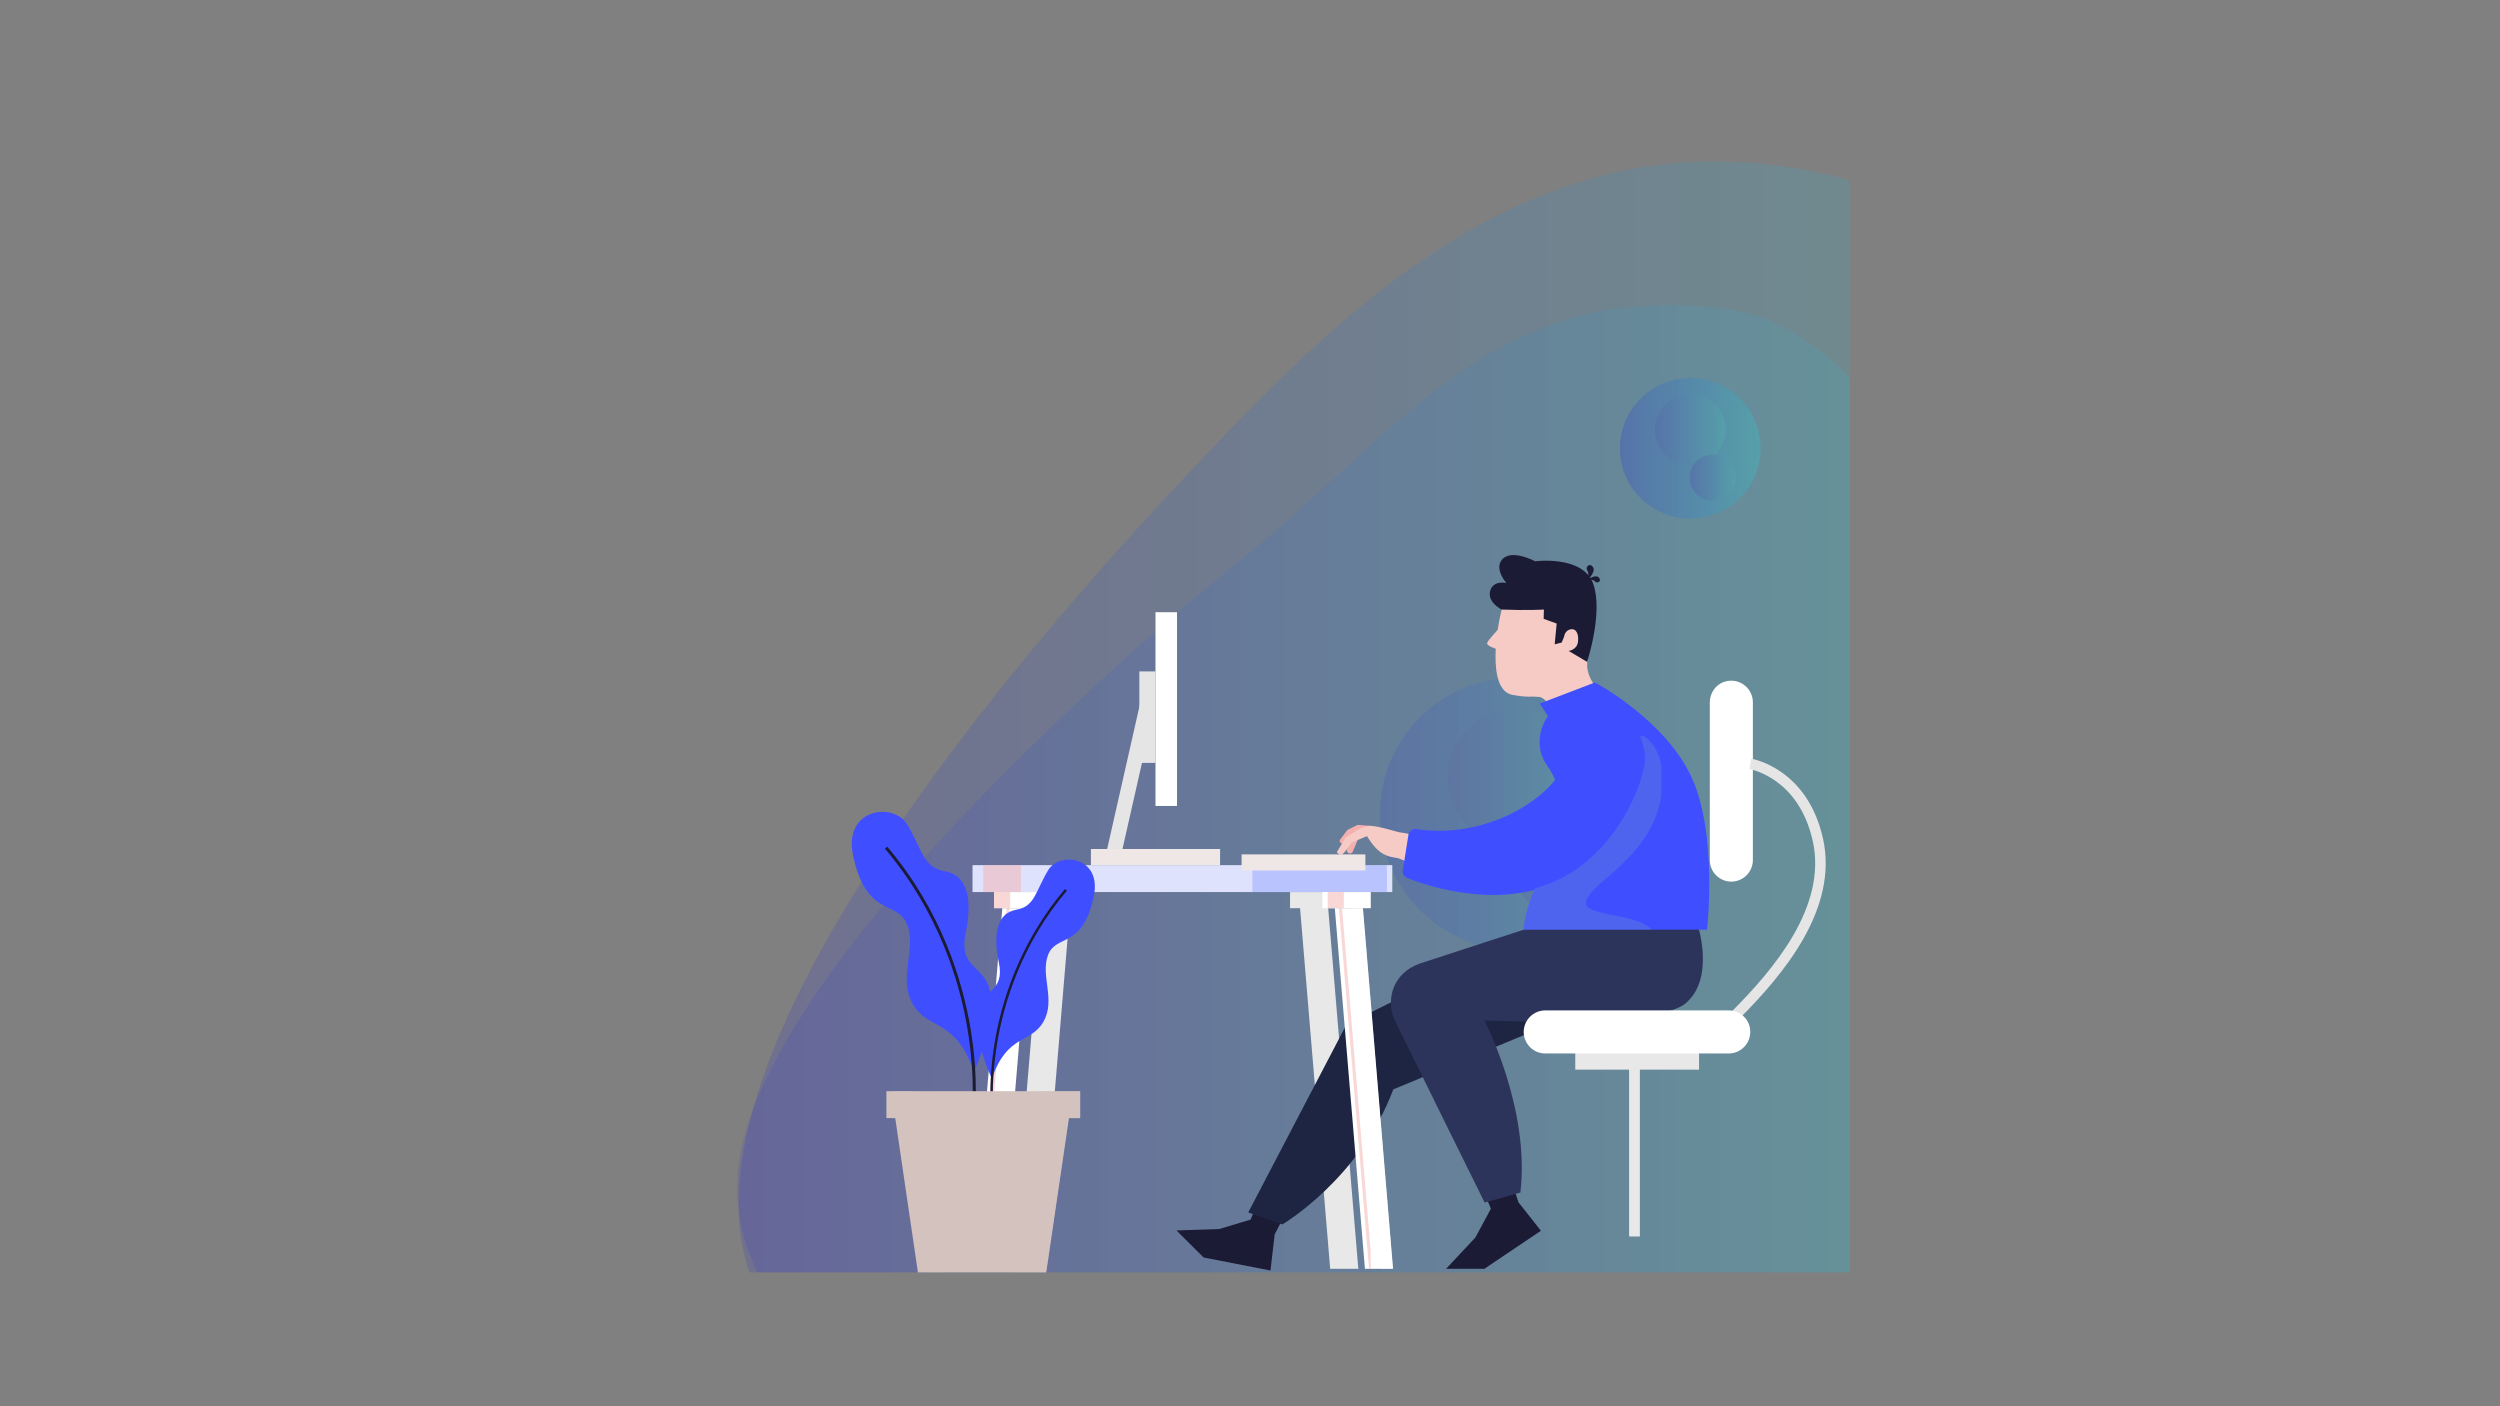 <svg xmlns="http://www.w3.org/2000/svg" xmlns:xlink="http://www.w3.org/1999/xlink" viewBox="0 0 1920 1080"><rect x="0" y="0" width="1920" height="1080" fill="#808080" stroke="none"/><defs><style>.cls-1{fill:none;}.cls-2{isolation:isolate;}.cls-3{clip-path:url(#clip-path);}.cls-4{opacity:0.12;fill:url(#linear-gradient);}.cls-5,.cls-6{opacity:0.09;}.cls-5{fill:url(#linear-gradient-2);}.cls-7{fill:url(#linear-gradient-3);}.cls-8{fill:url(#linear-gradient-4);}.cls-9{fill:url(#linear-gradient-5);}.cls-10{opacity:0.16;}.cls-11{fill:url(#linear-gradient-6);}.cls-12{fill:url(#linear-gradient-7);}.cls-13{fill:url(#linear-gradient-8);}.cls-14{fill:#e8e8e8;}.cls-15{fill:#1b1b35;}.cls-16{fill:#1e2542;}.cls-17{fill:#2d345b;}.cls-18{fill:#f6cbc5;}.cls-19{fill:#fff;}.cls-20{fill:#e5e5e5;}.cls-21,.cls-25,.cls-29{mix-blend-mode:multiply;}.cls-22{clip-path:url(#clip-path-2);}.cls-23{fill:#f4b0af;}.cls-24{fill:#3f4fff;}.cls-25{opacity:0.3;}.cls-26{clip-path:url(#clip-path-3);}.cls-27{fill:#7797c6;}.cls-28{fill:#dee2fc;}.cls-29,.cls-32{opacity:0.5;}.cls-30{clip-path:url(#clip-path-4);}.cls-31{fill:#94a6ff;}.cls-32{mix-blend-mode:screen;}.cls-33{clip-path:url(#clip-path-5);}.cls-34{clip-path:url(#clip-path-6);}.cls-35{clip-path:url(#clip-path-7);}.cls-36{clip-path:url(#clip-path-8);}.cls-37{clip-path:url(#clip-path-9);}.cls-38{clip-path:url(#clip-path-10);}.cls-39{clip-path:url(#clip-path-11);}.cls-40{fill:#efe7e5;}.cls-41{fill:#d3c2be;}.cls-42{clip-path:url(#clip-path-12);}.cls-43{clip-path:url(#clip-path-13);}.cls-44{clip-path:url(#clip-path-14);}.cls-45{clip-path:url(#clip-path-15);}.cls-46{clip-path:url(#clip-path-16);}</style><clipPath id="clip-path"><rect class="cls-1" x="546.64" y="103.21" width="874" height="874"/></clipPath><linearGradient id="linear-gradient" x1="567.22" y1="634.58" x2="1593.33" y2="634.58" gradientUnits="userSpaceOnUse"><stop offset="0" stop-color="blue"/><stop offset="1" stop-color="aqua"/></linearGradient><linearGradient id="linear-gradient-2" x1="566.14" y1="688.14" x2="1552.4" y2="688.14" xlink:href="#linear-gradient"/><linearGradient id="linear-gradient-3" x1="1059.82" y1="624.98" x2="1269.14" y2="624.98" xlink:href="#linear-gradient"/><linearGradient id="linear-gradient-4" x1="1111.69" y1="597.2" x2="1217.28" y2="597.2" xlink:href="#linear-gradient"/><linearGradient id="linear-gradient-5" x1="1163.56" y1="668.51" x2="1232.1" y2="668.51" xlink:href="#linear-gradient"/><linearGradient id="linear-gradient-6" x1="1244.14" y1="344.32" x2="1352.14" y2="344.32" xlink:href="#linear-gradient"/><linearGradient id="linear-gradient-7" x1="1270.9" y1="329.99" x2="1325.38" y2="329.99" xlink:href="#linear-gradient"/><linearGradient id="linear-gradient-8" x1="1297.67" y1="366.78" x2="1333.03" y2="366.78" xlink:href="#linear-gradient"/><clipPath id="clip-path-2"><rect class="cls-1" x="1176.74" y="511.51" width="24.8" height="28.93"/></clipPath><clipPath id="clip-path-3"><rect class="cls-1" x="1168.47" y="565.24" width="107.46" height="148.79"/></clipPath><clipPath id="clip-path-4"><rect class="cls-1" x="961.82" y="664.43" width="103.33" height="20.67"/></clipPath><clipPath id="clip-path-5"><rect class="cls-1" x="755.16" y="664.43" width="28.93" height="20.67"/></clipPath><clipPath id="clip-path-6"><rect class="cls-1" x="763.43" y="685.1" width="12.4" height="12.4"/></clipPath><clipPath id="clip-path-7"><rect class="cls-1" x="751.03" y="697.5" width="24.8" height="276.92"/></clipPath><clipPath id="clip-path-8"><rect class="cls-1" x="771.69" y="701.63" width="20.67" height="8.27"/></clipPath><clipPath id="clip-path-9"><rect class="cls-1" x="1019.68" y="685.1" width="12.4" height="12.4"/></clipPath><clipPath id="clip-path-10"><rect class="cls-1" x="1027.95" y="697.5" width="24.8" height="276.92"/></clipPath><clipPath id="clip-path-11"><rect class="cls-1" x="1036.21" y="697.5" width="33.07" height="276.92"/></clipPath><clipPath id="clip-path-12"><rect class="cls-1" x="693.16" y="842.16" width="33.07" height="136.39"/></clipPath><clipPath id="clip-path-13"><rect class="cls-1" x="775.82" y="842.16" width="45.46" height="136.39"/></clipPath><clipPath id="clip-path-14"><rect class="cls-1" x="689.03" y="858.69" width="132.26" height="8.27"/></clipPath><clipPath id="clip-path-15"><rect class="cls-1" x="800.62" y="838.03" width="28.93" height="20.67"/></clipPath><clipPath id="clip-path-16"><rect class="cls-1" x="684.9" y="838.03" width="16.53" height="20.67"/></clipPath></defs><title>Artboard 18</title><g class="cls-2"><g id="Layer_1" data-name="Layer 1"><g class="cls-3"><path class="cls-4" d="M1410.14,135.71c-222-55-371.49,94.79-492,222-108,114-402.81,441.78-343,618,68.88,202.9,591.41,252.24,859-12C1681.18,719.76,1615.17,186.5,1410.14,135.71Z"/><path class="cls-5" d="M1328.14,237.71c-178.91-25.13-250.31,92.06-375,192-102.16,81.88-387,334.78-387,481,0,253,617.72,321.73,867.3,88.61C1663.85,784.1,1521.47,264.86,1328.14,237.71Z"/><g class="cls-6"><circle class="cls-7" cx="1164.48" cy="624.98" r="104.66"/><circle class="cls-8" cx="1164.48" cy="597.2" r="52.79"/><circle class="cls-9" cx="1197.83" cy="668.51" r="34.27"/></g><g class="cls-10"><circle class="cls-11" cx="1298.14" cy="344.32" r="54"/><circle class="cls-12" cx="1298.14" cy="329.99" r="27.24"/><circle class="cls-13" cx="1315.35" cy="366.78" r="17.68"/></g><polygon class="cls-14" points="792.36 685.1 792.36 689.79 792.36 697.5 800.26 697.5 777.13 974.42 780.4 974.42 782.81 974.42 790.04 974.42 798.72 974.42 821.86 697.5 829.56 697.5 829.56 690.41 829.56 685.1 792.36 685.1"/><polygon class="cls-14" points="1027.95 685.1 1027.95 689.79 1027.95 697.5 1020.04 697.5 1043.18 974.42 1039.9 974.42 1037.49 974.42 1030.26 974.42 1021.58 974.42 998.45 697.5 990.75 697.5 990.75 690.41 990.75 685.1 1027.95 685.1"/><polygon class="cls-15" points="963.99 928.22 960.46 936.65 936.42 943.87 903.55 944.99 924.36 965.75 975.72 975.76 978.95 948.04 983.56 939.07 963.99 928.22"/><path class="cls-16" d="M1160,724.43l-125.84,62.25L958.64,931.16l26.13,9.22s59.17-34.58,85.3-103.74l149.86-62.25Z"/><polygon class="cls-15" points="1141.54 919.85 1145 928.31 1133.09 950.4 1110.61 974.42 1140.01 974.42 1183.43 945.22 1166.14 923.31 1163.06 913.7 1141.54 919.85"/><path class="cls-17" d="M1303.7,709.9s13.83,41.5-9.22,60.71S1140,783.68,1140,783.68s35.35,67.62,27.66,132.18l-27.47,7.69s-55.91-113-68.59-139.11c-8.12-16.72-1.54-37.65,19.21-44.57s92.22-30,92.22-30Z"/><path class="cls-18" d="M1151.44,476.59s-11,53,10.08,57.06,19.89-3.17,28.53,7.78l36-13.25s-6.82-7.69-7.11-16.81c-.27-8.48,3.65-31,3.94-43.71s-6.92-30.55-31.41-31.42-34,9.8-40.06,40.35"/><path class="cls-18" d="M1151,482.93s-7.64,8.07-8.8,10.66,7.93,5.05,7.93,5.05Z"/><path class="cls-15" d="M1153.26,468.14s-11.14-5.57-8.83-14.22,12.48-6.15,12.48-6.15-9.41-10.57-3.46-17.86c7.15-8.76,25.56,1.15,25.56,1.15s36.69-4.81,44.57,17.29-4.71,59.94-4.71,59.94l-14.12-8.36s6.25-.86,7.11-6.72-1.15-10.76-5.67-9.9-5,5.77-5,5.77l-1.83,4.42-5.37,1.34,1.53-15.94-10-3.65.19-7.11s-12.58.77-32.47,0"/><path class="cls-15" d="M1219.36,445.12s6.74-6.05,3.94-9.72-5.79.56-4.39,2.43c1.76,2.36.45,7.29.45,7.29"/><path class="cls-15" d="M1219.45,445s6.13-4.28,8.56-1.33-1.54,4.55-2.78,3.07c-1.57-1.86-5.78-1.74-5.78-1.74"/><path class="cls-19" d="M1329.67,677.08h0a16.58,16.58,0,0,1-16.54-16.53V539.62c0-7.07,4.29-13.69,11-15.92a16.61,16.61,0,0,1,22.07,15.62V660.55a16.58,16.58,0,0,1-16.53,16.53"/><path class="cls-20" d="M1335.56,782.62l-5.7-5.7c32.15-32.16,73.59-80.73,62.31-131.14-10.72-48-47.07-54.86-48.61-55.12l1.35-8c1.75.3,43.19,7.86,55.14,61.31,12.14,54.3-31,105.11-64.49,138.61"/><g class="cls-21"><g class="cls-22"><path class="cls-18" d="M1201.3,512.71c-4.65,12.64-21.51,21.67-22.62,22.26,4.64-.13,6.37.13,11.38,6.46l7.16-2.63c5.9-10.92,4.08-26.09,4.08-26.09"/></g></g><path class="cls-23" d="M1036,646.62l-1.55,5.83a2.39,2.39,0,0,0,4.51,1.54l4.44-10.54Z"/><path class="cls-23" d="M1054.25,634.45l-11.53-.94-7.93,3.89-5.52,7.33a1.91,1.91,0,0,0,2.5,2.79l6.63-3.92Z"/><path class="cls-18" d="M1083.14,640.67s-5.38-1.16-7.69-1.35-18.06-5.57-24.2-5-17.68,8.83-17.68,8.83l-6.92,11.34s1.59,2.21,3.6,1.92,7.64-9.36,7.64-9.36l12-4.9s4.61,8.35,10.66,12.53,11.24,3.61,14.27,4.76,7.2,3.31,7.2,3.31Z"/><path class="cls-24" d="M1224.93,524.11s53.79,28.53,74.16,72.72S1311,714,1311,714H1170s1.92-26.9,20.36-50.34,8.83-60.65-1.73-75c-10.37-14.12-5.95-30.26.2-38.72l-6.34-9.6Z"/><path class="cls-24" d="M1236.06,551.28s-26.22,8.27-34.25,34.23c-7.78,25.17-58,59.67-114,51.18a5.36,5.36,0,0,0-6.13,4.43l-4.35,27.31a5.34,5.34,0,0,0,3.28,5.8c14.31,5.69,65,23.14,110.13,5.23,53.17-21.1,75-84.55,72.57-98.94s-7.15-28.38-27.24-29.24"/><g class="cls-25"><g class="cls-26"><path class="cls-27" d="M1218,694.05c-.77-16.14,58.79-36.89,58.79-95.29,0-29.65-18.06-35.35-18.06-35.35l-.06.07c2.41,4.73,3.7,10.26,4.63,15.86,2.37,14.38-19.41,77.84-72.57,98.94a104.44,104.44,0,0,1-11.66,3.83A100.51,100.51,0,0,0,1170,714h98.18c-10.32-12.43-49.7-10.44-50.15-20"/></g></g><rect class="cls-14" x="1209.81" y="796.69" width="95.06" height="24.8"/><rect class="cls-14" x="1251.14" y="813.23" width="8.27" height="136.39"/><rect class="cls-28" x="746.89" y="664.43" width="322.39" height="20.67"/><g class="cls-29"><g class="cls-30"><rect class="cls-31" x="961.82" y="664.43" width="103.33" height="20.67"/></g></g><g class="cls-32"><g class="cls-33"><rect class="cls-23" x="755.16" y="664.43" width="28.93" height="20.67"/></g></g><rect class="cls-19" x="763.43" y="685.1" width="37.2" height="12.4"/><g class="cls-32"><g class="cls-34"><rect class="cls-23" x="763.43" y="685.1" width="12.4" height="12.4"/></g></g><polygon class="cls-19" points="768.24 974.42 746.64 974.42 769.78 697.5 791.38 697.5 768.24 974.42"/><g class="cls-32"><g class="cls-35"><polygon class="cls-23" points="752.35 974.42 749.94 974.42 773.08 697.5 775.49 697.5 752.35 974.42"/></g></g><g class="cls-29"><g class="cls-36"><polygon class="cls-23" points="790.45 709.9 791.3 701.63 769.78 701.63 768.93 709.9 790.45 709.9"/></g></g><rect class="cls-19" x="1015.55" y="685.1" width="37.2" height="12.4"/><g class="cls-32"><g class="cls-37"><rect class="cls-23" x="1019.68" y="685.1" width="12.4" height="12.4"/></g></g><polygon class="cls-19" points="1048.27 974.42 1069.86 974.42 1046.73 697.5 1025.13 697.5 1048.27 974.42"/><g class="cls-32"><g class="cls-38"><polygon class="cls-23" points="1051.43 974.42 1053.84 974.42 1030.7 697.5 1028.29 697.5 1051.43 974.42"/></g></g><g class="cls-29"><g class="cls-39"><polygon class="cls-19" points="1061.02 974.42 1069.7 974.42 1046.56 697.5 1037.88 697.5 1061.02 974.42"/></g></g><rect class="cls-40" x="953.55" y="656.17" width="95.06" height="12.4"/><rect class="cls-19" x="887.42" y="470.18" width="16.53" height="148.79"/><rect class="cls-20" x="875.02" y="515.64" width="12.4" height="70.26"/><polygon class="cls-20" points="849.36 656.17 861.13 656.17 887.32 540.44 875.55 540.44 849.36 656.17"/><rect class="cls-40" x="837.82" y="652.03" width="99.2" height="12.4"/><path class="cls-24" d="M747.94,823s17-35.74,13-59.37-25.07-18.45-19.31-46.69.58-45-16.14-47.84-17.29-16.91-28.82-36c-10.43-17.3-49.18-12.39-41.5,23.92,10.18,48.06,34,34,41.5,53s-7.2,40.93,4.33,61.1,32.85,10.66,47,51.88"/><path class="cls-15" d="M748.51,857.87l-2.29-.28c0-.28,3.36-28.21-3.18-67.38-6-36.12-21.93-89.46-63.41-138.46l1.75-1.49c41.86,49.42,57.88,103.22,64,139.65,6.58,39.48,3.21,67.68,3.18,68"/><path class="cls-24" d="M761.75,828.4s-14.34-30.13-10.94-50.06S772,762.79,767.09,739s-.48-37.92,13.61-40.35,14.59-14.26,24.31-30.38c8.8-14.59,41.47-10.44,35,20.17-8.57,40.54-28.68,28.68-35,44.73s6.07,34.51-3.65,51.52-27.71,9-39.61,43.74"/><path class="cls-15" d="M761.27,857.85c0-.24-2.87-24,2.67-57.31,5.13-30.72,18.64-76.09,53.93-117.77l1.49,1.25c-35,41.32-48.4,86.31-53.48,116.77-5.52,33-2.71,56.59-2.68,56.82Z"/><polygon class="cls-41" points="803.32 978.55 705.15 978.55 685.1 842.16 823.37 842.16 803.32 978.55"/><g class="cls-32"><g class="cls-42"><polygon class="cls-41" points="691.19 842.16 711.24 978.55 724.48 978.55 704.43 842.16 691.19 842.16"/></g></g><g class="cls-29"><g class="cls-43"><polygon class="cls-41" points="823.14 842.16 803.09 978.55 776.54 978.55 796.58 842.16 823.14 842.16"/></g></g><g class="cls-29"><g class="cls-44"><polygon class="cls-41" points="818.74 866.96 819.95 858.69 688.51 858.69 689.73 866.96 818.74 866.96"/></g></g><rect class="cls-41" x="680.76" y="838.03" width="148.79" height="20.67"/><g class="cls-29"><g class="cls-45"><rect class="cls-41" x="800.62" y="838.03" width="28.93" height="20.67"/></g></g><g class="cls-32"><g class="cls-46"><rect class="cls-41" x="684.9" y="838.03" width="16.53" height="20.67"/></g></g><path class="cls-19" d="M1170.22,792.56h0A16.58,16.58,0,0,1,1186.75,776h140.61c7.07,0,13.68,4.28,15.91,11a16.59,16.59,0,0,1-15.61,22.07H1186.75a16.57,16.57,0,0,1-16.53-16.53"/></g></g></g></svg>